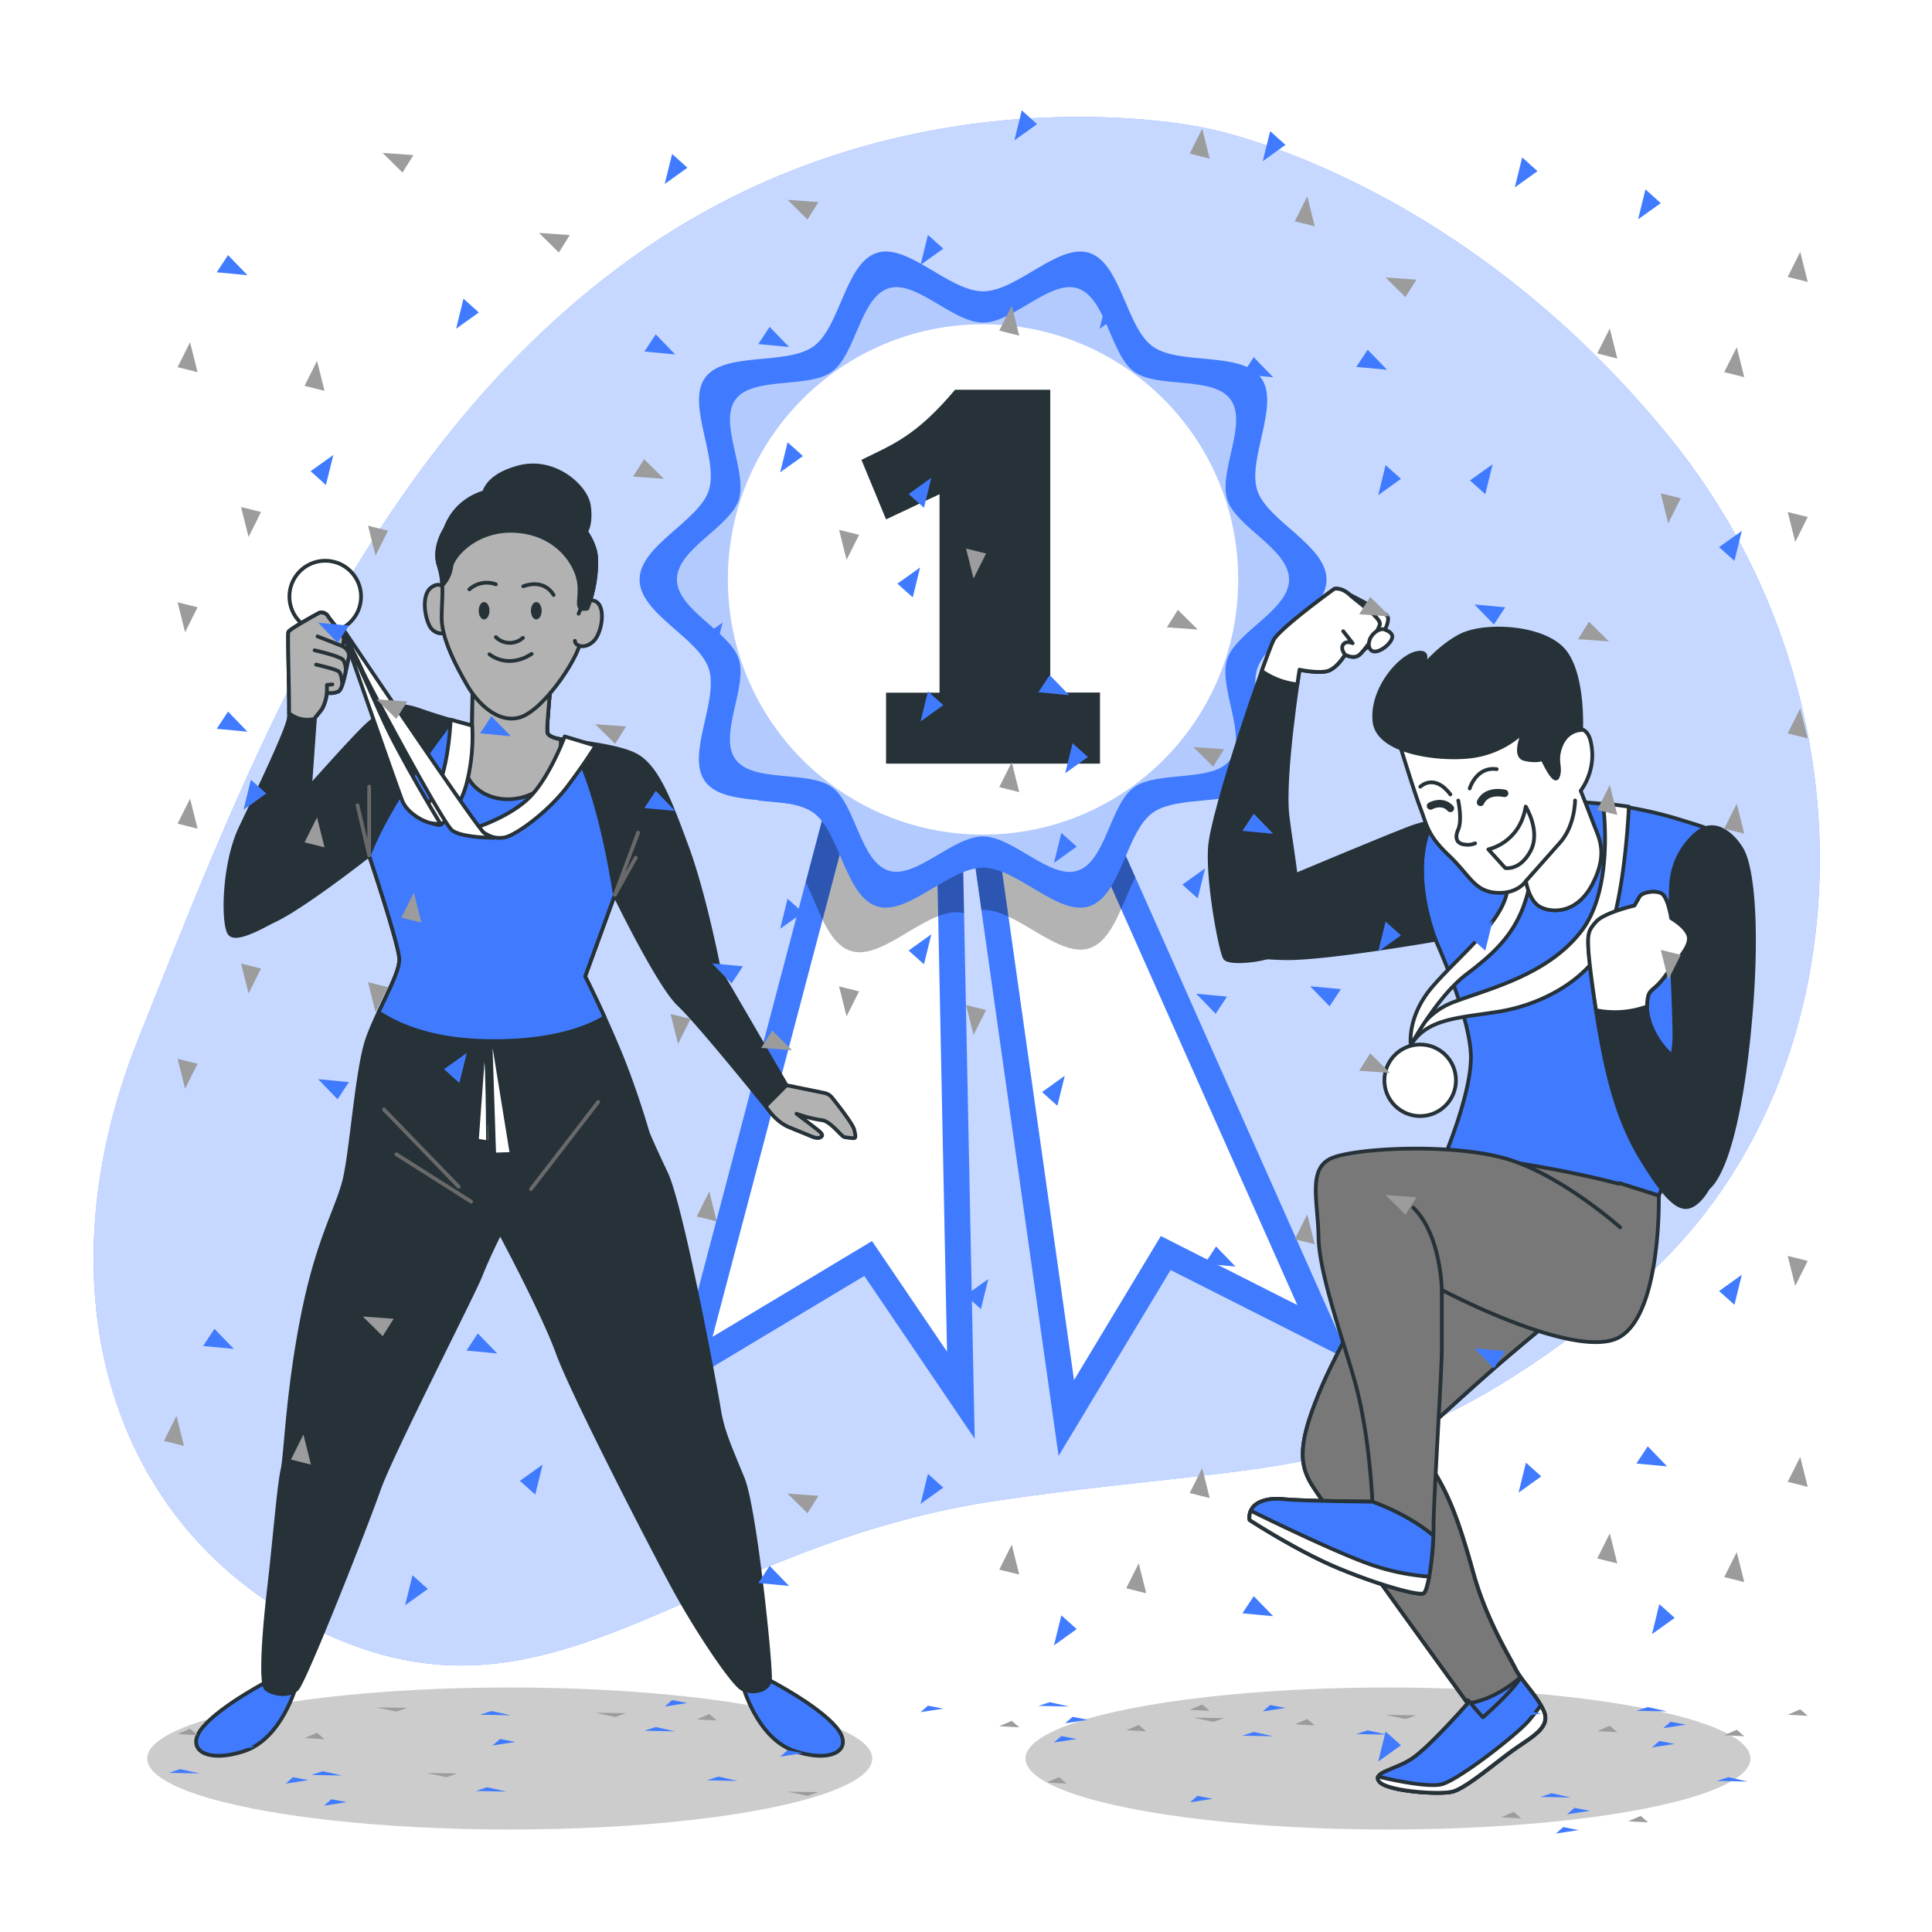 <svg class="animated" id="freepik_stories-winners" xmlns="http://www.w3.org/2000/svg" xmlns:xlink="http://www.w3.org/1999/xlink" viewBox="0 0 500 500" version="1.1" xmlns:svgjs="http://svgjs.com/svgjs"><style>svg#freepik_stories-winners:not(.animated) .animable {opacity: 0;}svg#freepik_stories-winners.animated #freepik--Medal--inject-92 {animation: 1s 1 forwards cubic-bezier(.36,-0.01,.5,1.38) zoomIn;animation-delay: 0s;}svg#freepik_stories-winners.animated #freepik--character-2--inject-92 {animation: 1.5s Infinite  linear heartbeat;animation-delay: 0s;}svg#freepik_stories-winners.animated #freepik--character-1--inject-92 {animation: 1s 1 forwards cubic-bezier(.36,-0.01,.5,1.38) lightSpeedLeft,1.5s Infinite  linear floating;animation-delay: 0s,1s;}svg#freepik_stories-winners.animated #freepik--Confetti--inject-92 {animation: 1s 1 forwards ease-out zoomIn,1.5s Infinite  linear wind;animation-delay: 0s,1s;}            @keyframes zoomIn {                0% {                    opacity: 0;                    transform: scale(0.5);                }                100% {                    opacity: 1;                    transform: scale(1);                }            }                    @keyframes heartbeat {                0% {                    transform: scale(1);                }                10% {                    transform: scale(1.1);                }                30% {                    transform: scale(1);                }                40% {                    transform: scale(1);                }                50% {                    transform: scale(1.1);                }                60% {                    transform: scale(1);                }                100% {                    transform: scale(1);                }            }                    @keyframes lightSpeedLeft {              from {                transform: translate3d(-50%, 0, 0) skewX(20deg);                opacity: 0;              }              60% {                transform: skewX(-10deg);                opacity: 1;              }              80% {                transform: skewX(2deg);              }              to {                opacity: 1;                transform: translate3d(0, 0, 0);              }            }                    @keyframes floating {                0% {                    opacity: 1;                    transform: translateY(0px);                }                50% {                    transform: translateY(-10px);                }                100% {                    opacity: 1;                    transform: translateY(0px);                }            }                    @keyframes wind {                0% {                    transform: rotate( 0deg );                }                25% {                    transform: rotate( 1deg );                }                75% {                    transform: rotate( -1deg );                }            }        </style><g id="freepik--background-simple--inject-92" class="animable" style="transform-origin: 247.59px 230.634px;"><path d="M311.62,33.07s-75.94-17-146.28,32.35S63.36,200,35.89,268.6,30.83,401.06,88.43,424.66,181.07,399.48,259,388.21s99.68-2.89,161.77-53.25,67.35-152.82,11.45-221.65S311.62,33.07,311.62,33.07Z" style="fill: rgb(64, 123, 255); transform-origin: 247.59px 230.634px;" id="eljiojb04g1" class="animable"></path><g id="el7nj67kmte5c"><path d="M311.62,33.07s-75.94-17-146.28,32.35S63.36,200,35.89,268.6,30.83,401.06,88.43,424.66,181.07,399.48,259,388.21s99.68-2.89,161.77-53.25,67.35-152.82,11.45-221.65S311.62,33.07,311.62,33.07Z" style="fill: rgb(255, 255, 255); opacity: 0.7; transform-origin: 247.59px 230.634px;" class="animable"></path></g></g><g id="freepik--Medal--inject-92" class="animable animator-active" style="transform-origin: 257.53px 220.934px;"><polygon points="217.98 192.41 173.71 360.2 223.69 330.21 252.25 372.34 248.68 195.98 217.98 192.41" style="fill: rgb(64, 123, 255); transform-origin: 212.98px 282.375px;" id="elit487frz5u" class="animable"></polygon><g style="clip-path: url(&quot;#freepik--clip-path--inject-92&quot;); transform-origin: 216.955px 271.11px;" id="elomgt72id6vq" class="animable"><polygon points="225.68 321.19 184.41 345.96 222.98 199.75 242.09 201.97 245.09 349.81 225.68 321.19" style="fill: rgb(255, 255, 255); transform-origin: 214.75px 274.78px;" id="el97nva9j5cj5" class="animable"></polygon><g id="el5934r3wvmw"><path d="M249.5,236.32,248.68,196,218,192.41l-9.47,35.89c3.38,6.81,5.7,15.86,11.63,17.79,8,2.58,18.65-10,27.47-10A10.24,10.24,0,0,1,249.5,236.32Z" style="opacity: 0.3; transform-origin: 229.015px 219.424px;" class="animable"></path></g></g><polygon points="278.99 193.69 349.54 352.23 302.95 328.69 273.96 376.78 249.26 202.13 278.99 193.69" style="fill: rgb(64, 123, 255); transform-origin: 299.4px 285.235px;" id="el418bdrj9l53" class="animable"></polygon><g style="clip-path: url(&quot;#freepik--clip-path-2--inject-92&quot;); transform-origin: 292.51px 275.425px;" id="elxw2lyz6l4q" class="animable"><polygon points="256.72 206.98 275.23 201.73 335.75 337.75 300.42 319.89 277.96 357.16 256.72 206.98" style="fill: rgb(255, 255, 255); transform-origin: 296.235px 279.445px;" id="elh34xh8odlwq" class="animable"></polygon><g id="elj9o3k2hch17"><path d="M279,193.69l-29.73,8.44L254,235.47h.44c8.82,0,19.52,12.53,27.48,9.95,6.1-2,8.38-11.53,11.93-18.4Z" style="opacity: 0.3; transform-origin: 271.56px 219.73px;" class="animable"></path></g></g><path d="M343.31,150c0,8.82-15.33,15.11-17.92,23.06-2.67,8.25,5.94,22.33.94,29.2s-21.13,3.07-28.06,8.11-8.13,21.52-16.38,24.19c-8,2.59-18.66-10-27.48-10s-19.51,12.54-27.47,10c-8.25-2.67-9.52-19.19-16.38-24.19s-23-1.18-28.07-8.11,3.62-20.95.94-29.19c-2.58-8-17.91-14.25-17.91-23.07s15.33-15.11,17.91-23.06c2.68-8.25-5.93-22.33-.94-29.2s21.13-3.07,28.07-8.11,8.13-21.52,16.38-24.19c8-2.59,18.65,9.95,27.47,9.95s19.52-12.54,27.48-9.95c8.24,2.67,9.51,19.19,16.38,24.19s23,1.18,28.06,8.11-3.61,21-.94,29.19C328,134.85,343.31,141.14,343.31,150Z" style="fill: rgb(64, 123, 255); transform-origin: 254.415px 149.999px;" id="elni16qlkd9i" class="animable"></path><g id="elnv7imw4md4"><path d="M333.61,150c0,7.86-13.66,13.46-16,20.55-2.39,7.35,5.28,19.89.83,26s-18.82,2.74-25,7.23-7.24,19.17-14.59,21.56c-7.09,2.3-16.62-8.87-24.48-8.87S237,227.6,229.94,225.3c-7.35-2.39-8.48-17.1-14.6-21.56s-20.5-1.05-25-7.23,3.22-18.65.84-26c-2.31-7.09-16-12.69-16-20.55s13.65-13.46,16-20.55c2.38-7.35-5.29-19.89-.84-26s18.83-2.74,25-7.23,7.25-19.17,14.6-21.56c7.08-2.3,16.62,8.87,24.47,8.87s17.39-11.17,24.48-8.87c7.35,2.39,8.48,17.1,14.59,21.56s20.51,1,25,7.23-3.22,18.65-.83,26C320,136.5,333.61,142.1,333.61,150Z" style="fill: rgb(255, 255, 255); opacity: 0.6; transform-origin: 254.395px 149.98px;" class="animable"></path></g><path d="M343.31,150c0,8.82-15.33,15.11-17.92,23.06-2.67,8.25,5.94,22.33.94,29.2s-21.13,3.07-28.06,8.11-8.13,21.52-16.38,24.19c-8,2.59-18.66-10-27.48-10s-19.51,12.54-27.47,10c-8.25-2.67-9.52-19.19-16.38-24.19s-23-1.18-28.07-8.11,3.62-20.95.94-29.19c-2.58-8-17.91-14.25-17.91-23.07s15.33-15.11,17.91-23.06c2.68-8.25-5.93-22.33-.94-29.2s21.13-3.07,28.07-8.11,8.13-21.52,16.38-24.19c8-2.59,18.65,9.95,27.47,9.95s19.52-12.54,27.48-9.95c8.24,2.67,9.51,19.19,16.38,24.19s23,1.18,28.06,8.11-3.61,21-.94,29.19C328,134.85,343.31,141.14,343.31,150Z" style="fill: none; transform-origin: 254.415px 149.999px;" id="els0rd39y9ylm" class="animable"></path><circle cx="254.41" cy="149.96" r="66.04" style="fill: rgb(255, 255, 255); transform-origin: 254.41px 149.96px;" id="elh3lpv2jvr56" class="animable"></circle><path d="M222.94,119c7.89-3.88,14.12-6.09,24.23-18.14h24.64v78.36h12.87v18.41H229.31V179.26h13.84V127.9l-13.84,6.51Z" style="fill: rgb(38, 50, 56); transform-origin: 253.81px 149.245px;" id="el3wvkgaojndo" class="animable"></path></g><g id="freepik--character-2--inject-92" class="animable" style="transform-origin: 359.66px 312.914px;"><g id="el238j9ea0mtw"><ellipse cx="359.21" cy="455.1" rx="93.82" ry="18.38" style="opacity: 0.2; transform-origin: 359.21px 455.1px;" class="animable"></ellipse></g><path d="M445.94,221.44c-1.47-6.87-2.29-6.54-10.63-9.16a104.38,104.38,0,0,0-28.3-4.75,60.39,60.39,0,0,0-18.33,2.13s-10.48,1.31-18,3c-6.45,12.88.83,30.56.83,30.56s9.16,20.12,9.16,30.43-7.86,28.3-8.18,28.79-24.21,42-30.27,56.11-6.21,19.8-2.94,25.36,40.57,56.93,40.57,56.93-10,11.45-14.56,14.4S355,458.65,357,461.11s15.21,3.43,18.81,2.61,11.78-8,16.52-11.28,9-5.57,7.2-9.66-5.73-7.69-7.36-11-7.53-12.76-10.8-24.54-5.72-18.81-9.49-25.19-6.38-8.83-6.38-8.83,14.07-12.93,21.6-19.47,14.23-11.94,14.23-11.94,25.52-26.18,27.81-31.91,8.51-23.72,13.09-39.42S447.41,228.31,445.94,221.44Z" style="fill: rgb(64, 123, 255); stroke: rgb(38, 50, 56); stroke-linecap: round; stroke-linejoin: round; stroke-width: 0.967px; transform-origin: 391.904px 335.746px;" id="elqczd39kpv1" class="animable"></path><path d="M371.51,243.2s-7.28-17.68-.83-30.56a44.22,44.22,0,0,0-5.23,1.44c-6.21,2.29-36.48,15-39.59,16.36s-8.83,6.05-7.36,11,3.76,6.38,14.23,6.54S371.51,243.2,371.51,243.2Z" style="fill: rgb(38, 50, 56); stroke: rgb(38, 50, 56); stroke-linecap: round; stroke-linejoin: round; stroke-width: 0.967px; transform-origin: 344.886px 230.312px;" id="el84a7y62ofya" class="animable"></path><path d="M349.26,153.88s9.32,4.74,9.81,5.56-.16,2.61-.82,3.92-4.25,4.42-5.88,5.07-.33-4.25-.33-7-4.75-5.07-5.24-6.38S348,153.38,349.26,153.88Z" style="fill: rgb(255, 255, 255); stroke: rgb(38, 50, 56); stroke-linecap: round; stroke-linejoin: round; stroke-width: 0.967px; transform-origin: 352.977px 161.076px;" id="el4slstt88jgl" class="animable"></path><path d="M331.42,246.8l-3.59,1c-3.6,1-9.82,1.47-10.8.16s-4.42-18.65-3.93-28.3,14.89-50.88,16.53-54,15.7-13.25,15.7-13.25,1.8-.49,3.93,1.48,8.18,6.05,7.85,7.68-3.76,6.55-5.24,7.86-3.76,0-3.76,0-1.8,3.1-4.09,4.09-7.69-.17-7.69-.17-4.41,27.49-3.11,38,3.93,22.74,2,28.63" style="fill: rgb(38, 50, 56); stroke: rgb(38, 50, 56); stroke-linecap: round; stroke-linejoin: round; stroke-width: 0.967px; transform-origin: 335.088px 200.559px;" id="elfcfbzm9w7j" class="animable"></path><path d="M344,173.51c2.29-1,4.09-4.09,4.09-4.09s2.29,1.31,3.76,0,4.91-6.22,5.24-7.86-5.73-5.72-7.85-7.68-3.93-1.48-3.93-1.48-14.07,10.15-15.7,13.25c-.4.76-1.55,3.77-3.08,8a20.05,20.05,0,0,0,9.21,3.47c.34-2.36.57-3.81.57-3.81S341.73,174.49,344,173.51Z" style="fill: rgb(255, 255, 255); stroke: rgb(38, 50, 56); stroke-linecap: round; stroke-linejoin: round; stroke-width: 0.967px; transform-origin: 341.816px 164.734px;" id="el4gpddb8f5m6" class="animable"></path><path d="M358.57,163.05s2.29.65,1.64,2.29-3.11,3.43-4.58,3.27-1.8-2.13-.82-3.76S357.75,162.39,358.57,163.05Z" style="fill: rgb(255, 255, 255); stroke: rgb(38, 50, 56); stroke-linecap: round; stroke-linejoin: round; stroke-width: 0.967px; transform-origin: 357.289px 165.721px;" id="elfhmi49uhjsm" class="animable"></path><path d="M348.11,169.42s-1.31-1.48-.49-2.62,2.45-.33,2.45-.33l-2.45-3.11" style="fill: none; stroke: rgb(38, 50, 56); stroke-linecap: round; stroke-linejoin: round; stroke-width: 0.967px; transform-origin: 348.71px 166.39px;" id="elnaxjnmho00b" class="animable"></path><circle cx="367.54" cy="279.58" r="9.26" style="fill: rgb(255, 255, 255); stroke: rgb(38, 50, 56); stroke-linecap: round; stroke-linejoin: round; stroke-width: 0.967px; transform-origin: 367.54px 279.58px;" id="elw6wz22f8w5" class="animable"></circle><path d="M365.11,270.5a19,19,0,0,1,11.51-11.32c9.16-3.42,24.08-7,32.71-18.33s5.51-33,5.51-33l6.71.91s-.9,21.66-5.21,33.16-17.44,18-27.86,19.78S369.43,263.31,365.11,270.5Z" style="fill: rgb(255, 255, 255); stroke: rgb(38, 50, 56); stroke-linecap: round; stroke-linejoin: round; stroke-width: 0.967px; transform-origin: 393.33px 239.175px;" id="el28jj6xypf42" class="animable"></path><path d="M365.11,270.5s-1.08-7.37,5.57-15.1,17.44-16.17,19.24-24.08-.18-21.57-.18-21.57l5.75-1.62a52.35,52.35,0,0,1,.18,21.75c-2.52,11.14-8.63,16.54-16.18,22.29S365.11,270.5,365.11,270.5Z" style="fill: rgb(255, 255, 255); stroke: rgb(38, 50, 56); stroke-linecap: round; stroke-linejoin: round; stroke-width: 0.967px; transform-origin: 380.884px 239.315px;" id="elg240yn0b38q" class="animable"></path><path d="M439.23,215.55a18.57,18.57,0,0,0-6.7,12.92c-.66,8.51.81,30.92.81,39.76s-6.54,22.08-5.56,28.95,10,15.05,14.89,9.66,8.67-22.74,10.47-45.16.33-37.46-2.45-42S443.32,212.11,439.23,215.55Z" style="fill: rgb(38, 50, 56); stroke: rgb(38, 50, 56); stroke-linecap: round; stroke-linejoin: round; stroke-width: 0.967px; transform-origin: 440.805px 261.327px;" id="elixxq03iem7" class="animable"></path><path d="M444.63,300.13c-1,5.56-4.09,11-7.36,12.1s-7-3.43-12.27-11.94-8-17.83-10-27.65a265.75,265.75,0,0,1-3.92-27.15c-.17-3.76,0-4.75,2.12-7s9.82-4.09,9.82-4.09l1.31-2.29c.65-1.14,4.09-1.8,5.72-.81s2.46,6.38,2.46,6.38,4.58,2.61,4.58,5.23-2.95,5.4-6.22,9.82-4.25,2.78-4.58,6.87,2,9.49,6.05,13.25,10,8.34,11.62,15.7" style="fill: rgb(38, 50, 56); stroke: rgb(38, 50, 56); stroke-linecap: round; stroke-linejoin: round; stroke-width: 0.967px; transform-origin: 427.83px 271.605px;" id="elk4gh995el2" class="animable"></path><path d="M426.28,260.46c0-.3,0-.61,0-.9.33-4.09,1.31-2.46,4.58-6.87s6.22-7.2,6.22-9.82-4.58-5.23-4.58-5.23-.82-5.4-2.46-6.38-5.07-.33-5.72.81L423,234.36s-7.69,1.8-9.82,4.09-2.29,3.28-2.12,7c.1,2.44.9,9,2,16A24.38,24.38,0,0,0,426.28,260.46Z" style="fill: rgb(255, 255, 255); stroke: rgb(38, 50, 56); stroke-linecap: round; stroke-linejoin: round; stroke-width: 0.967px; transform-origin: 424.045px 246.36px;" id="elr8roz3386m" class="animable"></path><path d="M429.3,309.43c-19.7-6.59-44.11-9.71-55.15-10.87-.91,2.26-1.57,3.72-1.66,3.86-.33.49-24.21,42-30.27,56.11s-6.21,19.8-2.94,25.36,40.57,56.93,40.57,56.93c6-.73,11.35-4.76,13.67-6.75a16.46,16.46,0,0,1-1.4-2.25c-1.64-3.27-7.53-12.76-10.8-24.54s-5.72-18.81-9.49-25.19-6.38-8.83-6.38-8.83,14.07-12.93,21.6-19.47,14.23-11.94,14.23-11.94,25.52-26.18,27.81-31.91C429.16,309.78,429.22,309.61,429.3,309.43Z" style="fill: rgb(120, 120, 120); stroke: rgb(38, 50, 56); stroke-linecap: round; stroke-linejoin: round; stroke-width: 0.967px; transform-origin: 383.227px 369.69px;" id="elosv6q6i905s" class="animable"></path><path d="M393.52,434.07c-1.88,3.56-9.74,10.35-9.74,10.35s-2-2.13-3.11-3.6c-.87-1.11-1.17-.83-1.27-.62l.45.62s-10,11.45-14.56,14.4S355,458.65,357,461.11s15.21,3.43,18.81,2.61,11.78-8,16.52-11.28,9-5.57,7.2-9.66C398.08,439.61,395.41,436.73,393.52,434.07Z" style="fill: rgb(64, 123, 255); stroke: rgb(38, 50, 56); stroke-linecap: round; stroke-linejoin: round; stroke-width: 0.967px; transform-origin: 378.271px 449.038px;" id="elfw9yppagn5u" class="animable"></path><path d="M373.14,461.76c-3.39.88-12.46-1-16.5-2a1.21,1.21,0,0,0,.31,1.32c2,2.45,15.21,3.43,18.81,2.61s11.78-8,16.52-11.28,9-5.57,7.2-9.66c-.21-.47-.45-.94-.71-1.4-.85,1.14-1.85,2.42-2.89,3.69C392.94,448.67,377.56,460.61,373.14,461.76Z" style="fill: rgb(255, 255, 255); stroke: rgb(38, 50, 56); stroke-linecap: round; stroke-linejoin: round; stroke-width: 0.967px; transform-origin: 378.231px 452.662px;" id="elvwu7x37u3g" class="animable"></path><path d="M419.28,317.63S405,304.87,391.14,300.29s-39.76-3.27-46.3-.65-3.76,11-3.6,20.61,6.71,27.48,9.49,37.63,3.76,21.43,4.09,25.35.33,5.4.33,5.4-18.16-.16-22.91-.65-7.52,1-8.34,2.62a4.12,4.12,0,0,0-.49,2.78s12.27,8,22.9,12.43,20.78,7.2,22.09,6.54,2.61-10.63,2.61-17.5,2.13-39.92,2.13-45.81V333.83s31.74,16.85,44.34,12.92,11.82-37.32,11.82-37.32l-10.19-3.25" style="fill: rgb(120, 120, 120); stroke: rgb(38, 50, 56); stroke-linecap: round; stroke-linejoin: round; stroke-width: 0.967px; transform-origin: 376.328px 354.853px;" id="ele1rmok62isg" class="animable"></path><path d="M355.15,388.63s-18.16-.16-22.91-.65-7.52,1-8.34,2.62a4.12,4.12,0,0,0-.49,2.78s12.27,8,22.9,12.43,20.78,7.2,22.09,6.54c1.15-.57,2.3-8.37,2.56-14.92C364.22,391.69,355.15,388.63,355.15,388.63Z" style="fill: rgb(64, 123, 255); stroke: rgb(38, 50, 56); stroke-linecap: round; stroke-linejoin: round; stroke-width: 0.967px; transform-origin: 347.153px 400.166px;" id="elcges0vlkak5" class="animable"></path><path d="M368.4,412.35c.51-.25,1-2,1.46-4.32a59.27,59.27,0,0,1-16.68-3.69c-9.25-3.49-24.32-10.82-29.46-13.35a4,4,0,0,0-.31,2.39s12.27,8,22.9,12.43S367.09,413,368.4,412.35Z" style="fill: rgb(255, 255, 255); stroke: rgb(38, 50, 56); stroke-linecap: round; stroke-linejoin: round; stroke-width: 0.967px; transform-origin: 346.604px 401.717px;" id="eliscplde3jl" class="animable"></path><path d="M373.14,333.83s-.16-14.23-7.36-21.27" style="fill: none; stroke: rgb(38, 50, 56); stroke-linecap: round; stroke-linejoin: round; stroke-width: 0.967px; transform-origin: 369.46px 323.195px;" id="eln1hnzm1x8u" class="animable"></path><path d="M362,191.9s3.9,12.79,5.62,17.31,1.87,7,7.32,12.16,6.55,9.2,12.16,9.66,7.8-3,7.8-3,.78,5.15,3.74,6.7,9.51,1.87,13.56-6.08,1.56-11.84.16-15.58-3.28-8.42-3.28-8.42a15.79,15.79,0,0,0,3-9.67c-.31-5.45-1.87-6.08-3.58-6.55s-6.55,2.65-8.57,1.72,1.4-6.24-4.06-6.7-11.07,7-20.89,7.79S361.64,188.94,362,191.9Z" style="fill: rgb(255, 255, 255); stroke: rgb(38, 50, 56); stroke-linecap: round; stroke-linejoin: round; stroke-width: 0.967px; transform-origin: 388.192px 209.52px;" id="eltnul3i1nd1" class="animable"></path><path d="M394.85,228.07l8.88-10c3.9-4.36,3.9-10.91,3.9-10.91" style="fill: rgb(255, 255, 255); stroke: rgb(38, 50, 56); stroke-linecap: round; stroke-linejoin: round; stroke-width: 0.967px; transform-origin: 401.24px 217.615px;" id="elpk13dyz4ds8" class="animable"></path><path d="M377.39,207.18s1.09,5,0,7.48-.16,3.75,1.71,3.9a4.74,4.74,0,0,0,2.65-.31" style="fill: none; stroke: rgb(38, 50, 56); stroke-linecap: round; stroke-linejoin: round; stroke-width: 0.967px; transform-origin: 379.337px 212.904px;" id="elod5bwrii49" class="animable"></path><path d="M383.16,207.65s1.09-3.27,6.23-2.34" style="fill: none; stroke: rgb(38, 50, 56); stroke-linecap: round; stroke-linejoin: round; stroke-width: 1.934px; transform-origin: 386.275px 206.397px;" id="el9m8m7ssnld8" class="animable"></path><path d="M370.22,208.58s3-1.71,5.14.63" style="fill: none; stroke: rgb(38, 50, 56); stroke-linecap: round; stroke-linejoin: round; stroke-width: 1.934px; transform-origin: 372.79px 208.594px;" id="elv66ldffzd2n" class="animable"></path><path d="M367.57,203.6s3.58-3.59,7.79,2" style="fill: none; stroke: rgb(38, 50, 56); stroke-linecap: round; stroke-linejoin: round; stroke-width: 0.967px; transform-origin: 371.465px 204.033px;" id="elseahkp1lph" class="animable"></path><path d="M380.35,204.06s1.71-5.76,7-5" style="fill: none; stroke: rgb(38, 50, 56); stroke-linecap: round; stroke-linejoin: round; stroke-width: 0.967px; transform-origin: 383.85px 201.525px;" id="elmly6wx8aleq" class="animable"></path><path d="M385.18,219.81s8.11-1.56,9.67-11.07c0,0,4,6.41,1.23,11.55s-6.53,4.35-6.53,4.35Z" style="fill: none; stroke: rgb(38, 50, 56); stroke-linecap: round; stroke-linejoin: round; stroke-width: 0.967px; transform-origin: 391.119px 216.712px;" id="elmctxfs8nx4" class="animable"></path><path d="M367.25,173.82s4.06-5.61-.46-4.83-12,9.51-11.07,17.77,17.61,10.13,25.72,8.89a24.07,24.07,0,0,0,12.94-6.4s-3,6.4.16,7.17,4.67,0,4.67,0,3,6.71,3.9,4.68-.22-3.62.31-6.23c1.25-6.08,5.77-5.93,5.77-5.93s.78-15.12-4.83-21-20.27-6.55-26.35-3.43S367.25,173.82,367.25,173.82Z" style="fill: rgb(38, 50, 56); stroke: rgb(38, 50, 56); stroke-linecap: round; stroke-linejoin: round; stroke-width: 0.967px; transform-origin: 382.434px 182.078px;" id="ellcpr6owvw6o" class="animable"></path></g><g id="freepik--character-1--inject-92" class="animable" style="transform-origin: 131.92px 296.966px;"><g id="el4f76x9vcb5f"><ellipse cx="131.92" cy="455.1" rx="93.82" ry="18.38" style="opacity: 0.2; transform-origin: 131.92px 455.1px;" class="animable"></ellipse></g><path d="M69.65,434.9s-12.21,6.3-17.09,12,.61,9.56,10.58,6.31,13.63-17.29,13.63-17.29S73.31,433.07,69.65,434.9Z" style="fill: rgb(64, 123, 255); stroke: rgb(38, 50, 56); stroke-linecap: round; stroke-linejoin: round; stroke-width: 0.967px; transform-origin: 63.761px 444.342px;" id="elntelbj2dhom" class="animable"></path><path d="M199.25,434.9s12.21,6.3,17.09,12-.61,9.56-10.58,6.31-13.63-17.29-13.63-17.29S195.59,433.07,199.25,434.9Z" style="fill: rgb(64, 123, 255); stroke: rgb(38, 50, 56); stroke-linecap: round; stroke-linejoin: round; stroke-width: 0.967px; transform-origin: 205.139px 444.342px;" id="elxei0stz54t" class="animable"></path><path d="M122.36,176.91l-.15,10.85a126.27,126.27,0,0,1-13.41-3.92c-7.23-2.56-9-.3-13.26,3.31S71.14,214,69,215.93s-8.74,12-8.74,17.17,4.07,8.74,12.2,4.37,23.05-16.12,23.05-16.12,7.69,22.9,7.84,26.82-5.28,12.5-8.14,20.34S91,298.19,89.06,305.72s-6.93,15.37-10.84,35.4S74,376.53,73.1,380.44,71,399.28,69.63,411s-2.26,24.7-.75,26.06,5.87,2.26,8,0S94.79,394.76,98,385.57s24.56-50.78,26.37-55.45S129.44,319,129.44,319s11.15,20.79,14.91,31.18,24.41,50.47,30.14,61,15.06,24.55,17.62,25.91,6.69.52,7.14-2.19-3.82-44.36-7-52.2-5.27-12.2-6.17-17.92-9.65-52.58-13.71-61.17-4.67-10.24-4.82-10.7-3-10.54-7.24-20.79-8.88-19.43-8.88-19.43l7.68-21.09s11.3,23.35,16.57,28.32,22.45,26.36,22.45,26.36l5.42-5.42-17.47-30s-3.77-19.43-8.29-31.64-7.83-21.24-13.71-24-18.53-3.47-20.79-4.37-1.51-1.66-1.66-2.11.76-10.54.76-10.54S134,181.13,130,179.92A63.28,63.28,0,0,1,122.36,176.91Z" style="fill: rgb(38, 50, 56); stroke: rgb(38, 50, 56); stroke-linecap: round; stroke-linejoin: round; stroke-width: 0.967px; transform-origin: 131.905px 307.674px;" id="elxmzigu24iq" class="animable"></path><line x1="154.81" y1="285.19" x2="137.4" y2="307.76" style="fill: none; stroke: rgb(105, 105, 105); stroke-linecap: round; stroke-linejoin: round; stroke-width: 0.967px; transform-origin: 146.105px 296.475px;" id="elpyviogm4cx" class="animable"></line><line x1="99.36" y1="287.13" x2="118.71" y2="307.12" style="fill: none; stroke: rgb(105, 105, 105); stroke-linecap: round; stroke-linejoin: round; stroke-width: 0.967px; transform-origin: 109.035px 297.125px;" id="elvqy0tfseb2" class="animable"></line><line x1="102.59" y1="298.73" x2="121.93" y2="310.98" style="fill: none; stroke: rgb(105, 105, 105); stroke-linecap: round; stroke-linejoin: round; stroke-width: 0.967px; transform-origin: 112.26px 304.855px;" id="el3q4pijorije" class="animable"></line><path d="M151.44,252.69l7.68-21.09S155.05,203,147.3,191.7a24.83,24.83,0,0,1-4-.78c-2.26-.9-1.51-1.66-1.66-2.11s.76-10.54.76-10.54S134,181.13,130,179.92a63.28,63.28,0,0,1-7.68-3l-.15,10.85s-2-.45-5.12-1.31c-3.31,4.25-16.68,21.88-21.55,34.9,0,0,7.69,22.9,7.84,26.82.11,2.84-2.71,8.12-5.36,13.8,4.91,3.29,13.68,7.18,28,7.44,17.19.31,26.41-3.65,30.49-6.16C153.69,257.12,151.44,252.69,151.44,252.69Z" style="fill: rgb(64, 123, 255); stroke: rgb(38, 50, 56); stroke-linecap: round; stroke-linejoin: round; stroke-width: 0.967px; transform-origin: 127.31px 223.179px;" id="elzfwc0tbn4i" class="animable"></path><path d="M141.26,203c3-2.92,3.92-7.35,3.87-11.66a9.74,9.74,0,0,1-1.83-.43c-2.26-.9-1.51-1.66-1.66-2.11s.76-10.54.76-10.54S134,181.13,130,179.92a63.28,63.28,0,0,1-7.68-3l-.15,10.85s-.63-.14-1.72-.41c-.83,3.2-2.43,11.81,2.77,16.53C128.22,208.37,136.59,207.5,141.26,203Z" style="fill: rgb(178, 178, 178); stroke: rgb(38, 50, 56); stroke-linecap: round; stroke-linejoin: round; stroke-width: 0.967px; transform-origin: 132.342px 191.882px;" id="elioyjrenys1s" class="animable"></path><path d="M116.63,186.25s-.45,11.3-3.31,17.48-5.88,7.08-5.88,7.08a27.64,27.64,0,0,0,3.77,2c2.41,1,2.86.6,2.86.6s4.52-2.86,6.63-10.4a49.57,49.57,0,0,0,1.51-15.21Z" style="fill: rgb(255, 255, 255); stroke: rgb(38, 50, 56); stroke-linecap: round; stroke-linejoin: round; stroke-width: 0.967px; transform-origin: 114.864px 199.87px;" id="elyzsgz00z3g" class="animable"></path><path d="M125.11,128.51s-.19-5.11,9.09-7.57,17.44,4.92,18.19,9.85-.75,7.58-1.89,8-6.06-4.55-13.45-7S124.16,130.79,125.11,128.51Z" style="fill: rgb(38, 50, 56); stroke: rgb(38, 50, 56); stroke-linecap: round; stroke-linejoin: round; stroke-width: 0.967px; transform-origin: 138.797px 129.633px;" id="elc1mc9nb5mmk" class="animable"></path><path d="M115.63,153.34s-1.13-3.41-4-1.33-1.52,8.53-.19,10.42,4,1.9,4.54.57.57-8.91.57-8.91" style="fill: rgb(178, 178, 178); stroke: rgb(38, 50, 56); stroke-linecap: round; stroke-linejoin: round; stroke-width: 0.967px; transform-origin: 113.241px 157.635px;" id="elz3629x3ueae" class="animable"></path><path d="M115.26,136.85s-3.23,4.74-1.71,9.48.76,8.14.76,13.64,4,12.88,6.63,17.43,7.94,9.95,13.62,8.25,14-13.56,15.56-19.05.95-6.82,1.89-9.1a32.54,32.54,0,0,0,2.28-12.69c0-6.25-7.39-14.59-16.49-17.24S118.67,127.57,115.26,136.85Z" style="fill: rgb(178, 178, 178); stroke: rgb(38, 50, 56); stroke-linecap: round; stroke-linejoin: round; stroke-width: 0.967px; transform-origin: 133.72px 156.283px;" id="el0xmb2qihdha" class="animable"></path><path d="M149.74,158.83s1.52-4.55,4.36-3.22,1.7,8.34-.57,10.42-4.74,1.14-4.74-.19" style="fill: rgb(178, 178, 178); stroke: rgb(38, 50, 56); stroke-linecap: round; stroke-linejoin: round; stroke-width: 0.967px; transform-origin: 152.287px 161.307px;" id="el9mjavz0alyl" class="animable"></path><path d="M128.33,164.89a5.11,5.11,0,0,0,7,.19" style="fill: none; stroke: rgb(38, 50, 56); stroke-linecap: round; stroke-linejoin: round; stroke-width: 0.967px; transform-origin: 131.83px 165.632px;" id="el7zgcvirknb" class="animable"></path><path d="M126.67,169.32s4.59,4,10.91-.09" style="fill: none; stroke: rgb(38, 50, 56); stroke-linecap: round; stroke-linejoin: round; stroke-width: 0.967px; transform-origin: 132.125px 170.151px;" id="elfrc93v6ln1i" class="animable"></path><ellipse cx="125.28" cy="158.06" rx="1.39" ry="2.25" style="fill: rgb(38, 50, 56); transform-origin: 125.28px 158.06px;" id="el367kf1qbdur" class="animable"></ellipse><ellipse cx="138.79" cy="158.06" rx="1.39" ry="2.25" style="fill: rgb(38, 50, 56); transform-origin: 138.79px 158.06px;" id="eldlbh97yyauv" class="animable"></ellipse><path d="M121.47,152.52a6.75,6.75,0,0,1,6.84-1.3" style="fill: none; stroke: rgb(38, 50, 56); stroke-linecap: round; stroke-linejoin: round; stroke-width: 0.967px; transform-origin: 124.89px 151.661px;" id="ellz89jng15e" class="animable"></path><path d="M135.41,151.74s5.11-2.25,7.88,2.25" style="fill: none; stroke: rgb(38, 50, 56); stroke-linecap: round; stroke-linejoin: round; stroke-width: 0.967px; transform-origin: 139.35px 152.584px;" id="elrhpzyd4q7yh" class="animable"></path><path d="M137.8,127.57c-9.09-2.66-19.13,0-22.54,9.28,0,0-3.23,4.74-1.71,9.48a19.16,19.16,0,0,1,.88,4.64l.26.28a8.47,8.47,0,0,0,2.08-4.55c.38-2.84,6.63-10,16.87-9.28s15.15,8,16.1,12.7-1.51,8.14,2.27,7.38a32.54,32.54,0,0,0,2.28-12.69C154.29,138.56,146.9,130.22,137.8,127.57Z" style="fill: rgb(38, 50, 56); stroke: rgb(38, 50, 56); stroke-linecap: round; stroke-linejoin: round; stroke-width: 0.967px; transform-origin: 133.72px 142.099px;" id="ellrzh4lkdnv" class="animable"></path><path d="M203.56,280.86l9.79,2a3.39,3.39,0,0,1,2,1.22c1.65,2.07,5.35,6.82,5.7,8.22.45,1.81.45,2.26-.15,2.26a14.93,14.93,0,0,1-2.41-.3c-.76-.15-3.62-4.22-5.88-4.37a33.75,33.75,0,0,1-6.48-1.66s4.82,3.62,5.88,4.52.9,1.36.15,1.66-1.81-.15-2.86-.6-1.51-.61-5.13-2.11-6-5.43-6-5.43Z" style="fill: rgb(178, 178, 178); stroke: rgb(38, 50, 56); stroke-linecap: round; stroke-linejoin: round; stroke-width: 0.967px; transform-origin: 209.77px 287.71px;" id="elkej1frxahld" class="animable"></path><polyline points="165.15 215.48 159.12 231.6 164.54 221.96" style="fill: none; stroke: rgb(105, 105, 105); stroke-linecap: round; stroke-linejoin: round; stroke-width: 0.967px; transform-origin: 162.135px 223.54px;" id="elbo6c93ypkds" class="animable"></polyline><polyline points="95.54 203.57 95.54 221.35 92.53 208.4" style="fill: none; stroke: rgb(105, 105, 105); stroke-linecap: round; stroke-linejoin: round; stroke-width: 0.967px; transform-origin: 94.035px 212.46px;" id="elwzt8ovr3ce" class="animable"></polyline><path d="M125.37,215.63a6.92,6.92,0,0,0,5.43,1.05c3-.75,11.14-6.63,16.12-13.26S154.15,193,154.15,193l-8-2.41s-4.22,11.45-9.79,16.42-13.86,7.38-13.86,7.38Z" style="fill: rgb(255, 255, 255); stroke: rgb(38, 50, 56); stroke-linecap: round; stroke-linejoin: round; stroke-width: 0.967px; transform-origin: 138.325px 203.718px;" id="elbcfazl99rbk" class="animable"></path><path d="M88.16,161.84s35.56,52.88,37.21,53.79a26.61,26.61,0,0,0,2.41,1.2s-8.43,0-10.84-2-21.7-37.81-23.36-41.73a86.87,86.87,0,0,0-4.52-8.73l-1.5-2.87Z" style="fill: rgb(255, 255, 255); stroke: rgb(38, 50, 56); stroke-linecap: round; stroke-linejoin: round; stroke-width: 0.967px; transform-origin: 107.67px 189.165px;" id="el87egwbckv7o" class="animable"></path><path d="M88.16,161.84s14.77,42.49,16,45.5,5.42,5.43,7.68,5.73l2.26.3s-10.69-17.48-15.36-28S88.16,161.84,88.16,161.84Z" style="fill: rgb(255, 255, 255); stroke: rgb(38, 50, 56); stroke-linecap: round; stroke-linejoin: round; stroke-width: 0.967px; transform-origin: 101.13px 187.605px;" id="elw33ey2roqrf" class="animable"></path><circle cx="84.17" cy="154.39" r="9.27" style="fill: rgb(255, 255, 255); stroke: rgb(38, 50, 56); stroke-linecap: round; stroke-linejoin: round; stroke-width: 0.967px; transform-origin: 84.17px 154.39px;" id="elwh4zengs1k" class="animable"></circle><path d="M75.51,235.66c-4.82,2.57-14.32,8.59-16.12,5.88s-1.51-18.08,2.86-27.27,12.25-25.62,12.5-28.44-.38-21.51-.12-22.28,8.06-5,8.06-5a2,2,0,0,1,2.18.89c.77,1.28,4.23,5,4.1,6s-.26,1.79-.26,1.79,2.05,1.16,1.54,3.08-1.41,7.81-2.56,8.58a4.83,4.83,0,0,1-3.08.38,11.14,11.14,0,0,1-1.15,4c-.89,1.41-1.79,2.18-1.92,2.56s-2.87,44.71-4.38,46.22" style="fill: rgb(38, 50, 56); stroke: rgb(38, 50, 56); stroke-linecap: round; stroke-linejoin: round; stroke-width: 0.967px; transform-origin: 74.341px 200.359px;" id="elyq71fqgy3pk" class="animable"></path><path d="M88.71,167.26s.13-.76.26-1.79-3.33-4.74-4.1-6a2,2,0,0,0-2.18-.89s-7.81,4.22-8.06,5,.26,15.95.18,21A7.5,7.5,0,0,0,81.52,186c0-.09,0-.15,0-.17.13-.38,1-1.15,1.92-2.56a11.14,11.14,0,0,0,1.15-4,4.83,4.83,0,0,0,3.08-.38c1.15-.77,2-6.66,2.56-8.58S88.71,167.26,88.71,167.26Z" style="fill: rgb(178, 178, 178); stroke: rgb(38, 50, 56); stroke-linecap: round; stroke-linejoin: round; stroke-width: 0.967px; transform-origin: 82.443px 172.393px;" id="el1yma1rhn6oi" class="animable"></path><line x1="88.71" y1="167.26" x2="82.18" y2="164.7" style="fill: none; stroke: rgb(38, 50, 56); stroke-linecap: round; stroke-linejoin: round; stroke-width: 0.967px; transform-origin: 85.445px 165.98px;" id="el5903ueqfjdh" class="animable"></line><path d="M81.41,168.29s6.79,1.53,7.43,2.56a4.89,4.89,0,0,1,.64,2.3" style="fill: none; stroke: rgb(38, 50, 56); stroke-linecap: round; stroke-linejoin: round; stroke-width: 0.967px; transform-origin: 85.445px 170.72px;" id="elvoghzxgs03" class="animable"></path><path d="M81.8,172s5.12,1.15,5.89,1.79.89,3.33.89,3.33" style="fill: none; stroke: rgb(38, 50, 56); stroke-linecap: round; stroke-linejoin: round; stroke-width: 0.967px; transform-origin: 85.19px 174.56px;" id="elm0bnmq9h4td" class="animable"></path><polyline points="84.61 179.3 84.61 177.25 86.02 177.12" style="fill: none; stroke: rgb(38, 50, 56); stroke-linecap: round; stroke-linejoin: round; stroke-width: 0.967px; transform-origin: 85.315px 178.21px;" id="ele7pyters2qn" class="animable"></polyline><path d="M125.22,270.47l-1.81,24.7,2.87.45S126.28,269.56,125.22,270.47Z" style="fill: rgb(255, 255, 255); stroke: rgb(38, 50, 56); stroke-linecap: round; stroke-linejoin: round; stroke-width: 0.967px; transform-origin: 124.845px 283.033px;" id="elyyb2wl0dfas" class="animable"></path><path d="M127,271.37l.9,27.42,4.52-.15-4.37-27S127.33,269.11,127,271.37Z" style="fill: rgb(255, 255, 255); stroke: rgb(38, 50, 56); stroke-linecap: round; stroke-linejoin: round; stroke-width: 0.967px; transform-origin: 129.71px 284.611px;" id="elujpcisy0x9t" class="animable"></path></g><g id="freepik--Confetti--inject-92" class="animable" style="transform-origin: 255.135px 251.54px;"><polygon points="203.83 51.72 208.97 56.81 211.81 52.3 203.83 51.72" style="fill: rgb(156, 156, 156); transform-origin: 207.82px 54.265px;" id="elbw4gw4zngx9" class="animable"></polygon><polygon points="139.48 60.27 144.62 65.35 147.46 60.84 139.48 60.27" style="fill: rgb(156, 156, 156); transform-origin: 143.47px 62.81px;" id="elmhjnr10v7fl" class="animable"></polygon><polygon points="99.02 39.57 104.16 44.66 107 40.14 99.02 39.57" style="fill: rgb(156, 156, 156); transform-origin: 103.01px 42.115px;" id="el0jny3o2hocpk" class="animable"></polygon><polygon points="261.84 79.1 258.61 85.57 263.78 86.86 261.84 79.1" style="fill: rgb(156, 156, 156); transform-origin: 261.195px 82.98px;" id="elnhsjrkk3ef" class="animable"></polygon><polygon points="311.13 33.3 307.9 39.77 313.07 41.06 311.13 33.3" style="fill: rgb(156, 156, 156); transform-origin: 310.485px 37.18px;" id="elqnlbhe2g0zj" class="animable"></polygon><polygon points="204.21 89.8 199.18 84.6 196.25 89.05 204.21 89.8" style="fill: rgb(64, 123, 255); transform-origin: 200.23px 87.2px;" id="el1dqzja2jc6l" class="animable"></polygon><polygon points="174.73 91.73 169.71 86.53 166.77 90.98 174.73 91.73" style="fill: rgb(64, 123, 255); transform-origin: 170.75px 89.13px;" id="el3zdqil04ouu" class="animable"></polygon><polygon points="238.24 68.56 244.12 64.35 240.15 60.79 238.24 68.56" style="fill: rgb(64, 123, 255); transform-origin: 241.18px 64.675px;" id="elspvc0a35aq" class="animable"></polygon><polygon points="172.03 47.61 177.91 43.41 173.94 39.84 172.03 47.61" style="fill: rgb(64, 123, 255); transform-origin: 174.97px 43.725px;" id="elrl2k0kmc11g" class="animable"></polygon><polygon points="284.58 85.09 290.46 80.89 286.49 77.32 284.58 85.09" style="fill: rgb(64, 123, 255); transform-origin: 287.52px 81.205px;" id="elp07blizc3m" class="animable"></polygon><polygon points="49.19 88.56 45.96 95.02 51.13 96.32 49.19 88.56" style="fill: rgb(156, 156, 156); transform-origin: 48.545px 92.44px;" id="eljhe2n4tdy1" class="animable"></polygon><polygon points="82.05 93.39 78.82 99.86 83.99 101.15 82.05 93.39" style="fill: rgb(156, 156, 156); transform-origin: 81.405px 97.27px;" id="ele85rb91yq3" class="animable"></polygon><polygon points="64.05 71.22 59.02 66.02 56.08 70.47 64.05 71.22" style="fill: rgb(64, 123, 255); transform-origin: 60.065px 68.62px;" id="ellrs4yu02d3l" class="animable"></polygon><polygon points="201.91 122.23 207.8 118.03 203.83 114.46 201.91 122.23" style="fill: rgb(64, 123, 255); transform-origin: 204.855px 118.345px;" id="ela2k9wv8nib8" class="animable"></polygon><polygon points="358.59 71.81 363.73 76.89 366.57 72.38 358.59 71.81" style="fill: rgb(156, 156, 156); transform-origin: 362.58px 74.35px;" id="elb2gcy4azkje" class="animable"></polygon><polygon points="416.61 85.01 413.37 91.48 418.55 92.77 416.61 85.01" style="fill: rgb(156, 156, 156); transform-origin: 415.96px 88.89px;" id="el5xro3kc6il" class="animable"></polygon><polygon points="338.32 50.8 335.09 57.27 340.26 58.57 338.32 50.8" style="fill: rgb(156, 156, 156); transform-origin: 337.675px 54.685px;" id="eld6evwpaqp59" class="animable"></polygon><polygon points="449.47 89.84 446.23 96.31 451.41 97.61 449.47 89.84" style="fill: rgb(156, 156, 156); transform-origin: 448.82px 93.725px;" id="elhr25qmnqas5" class="animable"></polygon><polygon points="465.9 65.2 462.66 71.67 467.84 72.96 465.9 65.2" style="fill: rgb(156, 156, 156); transform-origin: 465.25px 69.08px;" id="eleggqmrta9z" class="animable"></polygon><polygon points="358.98 95.7 353.95 90.5 351.01 94.96 358.98 95.7" style="fill: rgb(64, 123, 255); transform-origin: 354.995px 93.1px;" id="elgqmurxnub4h" class="animable"></polygon><polygon points="329.5 97.64 324.47 92.44 321.53 96.89 329.5 97.64" style="fill: rgb(64, 123, 255); transform-origin: 325.515px 95.04px;" id="el14defi3slzm" class="animable"></polygon><polygon points="392.03 48.5 397.91 44.3 393.94 40.73 392.03 48.5" style="fill: rgb(64, 123, 255); transform-origin: 394.97px 44.615px;" id="eljylven596p" class="animable"></polygon><polygon points="326.8 41.71 332.68 37.5 328.71 33.94 326.8 41.71" style="fill: rgb(64, 123, 255); transform-origin: 329.74px 37.825px;" id="elx4wv1lazuef" class="animable"></polygon><polygon points="423.93 56.77 429.81 52.57 425.84 49.01 423.93 56.77" style="fill: rgb(64, 123, 255); transform-origin: 426.87px 52.89px;" id="el7vk53nujgzb" class="animable"></polygon><polygon points="356.68 128.14 362.56 123.93 358.59 120.37 356.68 128.14" style="fill: rgb(64, 123, 255); transform-origin: 359.62px 124.255px;" id="elha40w2d76y" class="animable"></polygon><polygon points="118.04 85.07 123.92 80.87 119.95 77.3 118.04 85.07" style="fill: rgb(64, 123, 255); transform-origin: 120.98px 81.185px;" id="elczjznv2bh9t" class="animable"></polygon><polygon points="309.97 162.93 304.83 157.84 301.99 162.35 309.97 162.93" style="fill: rgb(156, 156, 156); transform-origin: 305.98px 160.385px;" id="ely8jallednnb" class="animable"></polygon><polygon points="359.74 159.54 354.6 154.46 351.76 158.97 359.74 159.54" style="fill: rgb(156, 156, 156); transform-origin: 355.75px 157px;" id="elw7wy5054gyk" class="animable"></polygon><polygon points="416.37 165.99 411.23 160.9 408.39 165.42 416.37 165.99" style="fill: rgb(156, 156, 156); transform-origin: 412.38px 163.445px;" id="eles0xkrruod5" class="animable"></polygon><polygon points="251.95 149.72 255.19 143.25 250.01 141.96 251.95 149.72" style="fill: rgb(156, 156, 156); transform-origin: 252.6px 145.84px;" id="elw7l42yyq6wg" class="animable"></polygon><polygon points="219.09 144.89 222.33 138.42 217.15 137.13 219.09 144.89" style="fill: rgb(156, 156, 156); transform-origin: 219.74px 141.01px;" id="el09wds4k7619o" class="animable"></polygon><polygon points="381.59 156.43 386.62 161.63 389.56 157.17 381.59 156.43" style="fill: rgb(64, 123, 255); transform-origin: 385.575px 159.03px;" id="eluuuh073i6pf" class="animable"></polygon><polygon points="238.13 146.85 232.25 151.05 236.22 154.61 238.13 146.85" style="fill: rgb(64, 123, 255); transform-origin: 235.19px 150.73px;" id="elolukyn5a7tj" class="animable"></polygon><polygon points="241.03 123.65 235.15 127.86 239.12 131.42 241.03 123.65" style="fill: rgb(64, 123, 255); transform-origin: 238.09px 127.535px;" id="elzn3ngar5tte" class="animable"></polygon><polygon points="464.61 140.27 467.84 133.8 462.66 132.51 464.61 140.27" style="fill: rgb(156, 156, 156); transform-origin: 465.25px 136.39px;" id="el4j0qs5xeb3w" class="animable"></polygon><polygon points="431.74 135.44 434.98 128.97 429.8 127.68 431.74 135.44" style="fill: rgb(156, 156, 156); transform-origin: 432.39px 131.56px;" id="elonwsknn6bpa" class="animable"></polygon><polygon points="450.78 137.4 444.9 141.6 448.87 145.16 450.78 137.4" style="fill: rgb(64, 123, 255); transform-origin: 447.84px 141.28px;" id="elbm96qyfysvp" class="animable"></polygon><polygon points="171.82 123.92 166.68 118.83 163.84 123.35 171.82 123.92" style="fill: rgb(156, 156, 156); transform-origin: 167.83px 121.375px;" id="elsp0t1c7gg8" class="animable"></polygon><polygon points="97.19 143.81 100.42 137.35 95.25 136.05 97.19 143.81" style="fill: rgb(156, 156, 156); transform-origin: 97.835px 139.93px;" id="el1rmwj6od9j5" class="animable"></polygon><polygon points="64.33 138.98 67.56 132.51 62.39 131.22 64.33 138.98" style="fill: rgb(156, 156, 156); transform-origin: 64.975px 135.1px;" id="el0cty3wepdap5" class="animable"></polygon><polygon points="47.9 163.63 51.13 157.16 45.96 155.87 47.9 163.63" style="fill: rgb(156, 156, 156); transform-origin: 48.545px 159.75px;" id="elro8dkvrzpch" class="animable"></polygon><polygon points="82.33 161.15 87.36 166.35 90.3 161.9 82.33 161.15" style="fill: rgb(64, 123, 255); transform-origin: 86.315px 163.75px;" id="elawh1lk1h2pf" class="animable"></polygon><polygon points="187 161.13 181.12 165.34 185.09 168.9 187 161.13" style="fill: rgb(64, 123, 255); transform-origin: 184.06px 165.015px;" id="elnj96oy1druf" class="animable"></polygon><line x1="77.48" y1="145.15" x2="81.45" y2="148.71" style="fill: rgb(64, 123, 255); transform-origin: 79.465px 146.93px;" id="elwqj8hyc5gw" class="animable"></line><polygon points="86.27 117.74 80.38 121.95 84.35 125.51 86.27 117.74" style="fill: rgb(64, 123, 255); transform-origin: 83.325px 121.625px;" id="elozvfronra0b" class="animable"></polygon><polygon points="386.3 120.13 380.42 124.33 384.39 127.89 386.3 120.13" style="fill: rgb(64, 123, 255); transform-origin: 383.36px 124.01px;" id="elpqgs0zyd4kf" class="animable"></polygon><polygon points="154.05 187.42 159.19 192.51 162.03 188 154.05 187.42" style="fill: rgb(156, 156, 156); transform-origin: 158.04px 189.965px;" id="elg49z3jj15dp" class="animable"></polygon><polygon points="97.42 180.98 102.56 186.06 105.4 181.55 97.42 180.98" style="fill: rgb(156, 156, 156); transform-origin: 101.41px 183.52px;" id="el3o8va6lpgtm" class="animable"></polygon><polygon points="261.84 197.24 258.61 203.71 263.78 205 261.84 197.24" style="fill: rgb(156, 156, 156); transform-origin: 261.195px 201.12px;" id="elki5drogl2ec" class="animable"></polygon><polygon points="107.11 231.01 103.88 237.48 109.05 238.77 107.11 231.01" style="fill: rgb(156, 156, 156); transform-origin: 106.465px 234.89px;" id="eljqoef9ekewm" class="animable"></polygon><polygon points="204.21 207.94 199.18 202.74 196.25 207.19 204.21 207.94" style="fill: rgb(64, 123, 255); transform-origin: 200.23px 205.34px;" id="elsznchur6rze" class="animable"></polygon><polygon points="174.73 209.87 169.71 204.67 166.77 209.12 174.73 209.87" style="fill: rgb(64, 123, 255); transform-origin: 170.75px 207.27px;" id="elb5gcfdbqos" class="animable"></polygon><polygon points="132.21 190.54 127.18 185.34 124.24 189.79 132.21 190.54" style="fill: rgb(64, 123, 255); transform-origin: 128.225px 187.94px;" id="elfm4jgmp8ok9" class="animable"></polygon><polygon points="276.7 179.91 271.67 174.71 268.73 179.16 276.7 179.91" style="fill: rgb(64, 123, 255); transform-origin: 272.715px 177.31px;" id="eli0sz3nyqpe" class="animable"></polygon><polygon points="238.24 186.7 244.12 182.49 240.15 178.93 238.24 186.7" style="fill: rgb(64, 123, 255); transform-origin: 241.18px 182.815px;" id="elwiqbwbndpwr" class="animable"></polygon><polygon points="275.67 200.12 281.55 195.91 277.58 192.35 275.67 200.12" style="fill: rgb(64, 123, 255); transform-origin: 278.61px 196.235px;" id="elk3edzv8nvo" class="animable"></polygon><polygon points="272.77 223.32 278.65 219.11 274.68 215.55 272.77 223.32" style="fill: rgb(64, 123, 255); transform-origin: 275.71px 219.435px;" id="elds45e4fdq4p" class="animable"></polygon><polygon points="49.19 206.69 45.96 213.16 51.13 214.46 49.19 206.69" style="fill: rgb(156, 156, 156); transform-origin: 48.545px 210.575px;" id="el88rtd8pnml7" class="animable"></polygon><polygon points="82.05 211.53 78.82 218 83.99 219.29 82.05 211.53" style="fill: rgb(156, 156, 156); transform-origin: 81.405px 215.41px;" id="el5m1k12e0swk" class="animable"></polygon><polygon points="64.05 189.36 59.02 184.16 56.08 188.61 64.05 189.36" style="fill: rgb(64, 123, 255); transform-origin: 60.065px 186.76px;" id="el0a7l5ebd3nyw" class="animable"></polygon><polygon points="63.02 209.57 68.9 205.36 64.93 201.8 63.02 209.57" style="fill: rgb(64, 123, 255); transform-origin: 65.96px 205.685px;" id="elx2vcah2yb69" class="animable"></polygon><polygon points="201.91 240.37 207.8 236.16 203.83 232.6 201.91 240.37" style="fill: rgb(64, 123, 255); transform-origin: 204.855px 236.485px;" id="eln7uygjqbn0q" class="animable"></polygon><polygon points="308.82 193.33 313.96 198.42 316.8 193.9 308.82 193.33" style="fill: rgb(156, 156, 156); transform-origin: 312.81px 195.875px;" id="el6w7zj5ua36q" class="animable"></polygon><polygon points="416.61 203.15 413.37 209.62 418.55 210.91 416.61 203.15" style="fill: rgb(156, 156, 156); transform-origin: 415.96px 207.03px;" id="elkhk8ipt06wi" class="animable"></polygon><polygon points="449.47 207.98 446.23 214.45 451.41 215.75 449.47 207.98" style="fill: rgb(156, 156, 156); transform-origin: 448.82px 211.865px;" id="ell73rw6xk4jd" class="animable"></polygon><polygon points="465.9 183.34 462.66 189.81 467.84 191.1 465.9 183.34" style="fill: rgb(156, 156, 156); transform-origin: 465.25px 187.22px;" id="elzl72ygbq4f" class="animable"></polygon><polygon points="329.5 215.78 324.47 210.58 321.53 215.03 329.5 215.78" style="fill: rgb(64, 123, 255); transform-origin: 325.515px 213.18px;" id="elyn08wpsb4t" class="animable"></polygon><polygon points="319.75 327.79 314.72 322.59 311.79 327.04 319.75 327.79" style="fill: rgb(64, 123, 255); transform-origin: 315.77px 325.19px;" id="el3h903hz6tyo" class="animable"></polygon><polygon points="262.52 36.33 268.4 32.12 264.43 28.56 262.52 36.33" style="fill: rgb(64, 123, 255); transform-origin: 265.46px 32.445px;" id="elc2qutrfpkvi" class="animable"></polygon><polygon points="356.68 246.28 362.56 242.07 358.59 238.51 356.68 246.28" style="fill: rgb(64, 123, 255); transform-origin: 359.62px 242.395px;" id="eltdlg8ohkykq" class="animable"></polygon><polygon points="127.49 226.84 133.38 222.63 129.41 219.07 127.49 226.84" style="fill: rgb(64, 123, 255); transform-origin: 130.435px 222.955px;" id="elrtv83wvtk7" class="animable"></polygon><polygon points="359.74 277.68 354.6 272.6 351.76 277.11 359.74 277.68" style="fill: rgb(156, 156, 156); transform-origin: 355.75px 275.14px;" id="el3d0h39j2q5j" class="animable"></polygon><polygon points="251.95 267.86 255.19 261.39 250.01 260.1 251.95 267.86" style="fill: rgb(156, 156, 156); transform-origin: 252.6px 263.98px;" id="elmybcqjaq6gi" class="animable"></polygon><polygon points="219.09 263.03 222.33 256.56 217.15 255.27 219.09 263.03" style="fill: rgb(156, 156, 156); transform-origin: 219.74px 259.15px;" id="elbfrsvmm3u96" class="animable"></polygon><polygon points="309.58 257.17 314.61 262.37 317.55 257.92 309.58 257.17" style="fill: rgb(64, 123, 255); transform-origin: 313.565px 259.77px;" id="elz28auhszzy" class="animable"></polygon><polygon points="339.06 255.24 344.09 260.44 347.03 255.98 339.06 255.24" style="fill: rgb(64, 123, 255); transform-origin: 343.045px 257.84px;" id="el0c8dewbpav76" class="animable"></polygon><polygon points="381.59 348.94 386.62 354.14 389.56 349.69 381.59 348.94" style="fill: rgb(64, 123, 255); transform-origin: 385.575px 351.54px;" id="elcjqpumt5moa" class="animable"></polygon><polygon points="275.56 278.41 269.68 282.62 273.65 286.18 275.56 278.41" style="fill: rgb(64, 123, 255); transform-origin: 272.62px 282.295px;" id="elobraban6yp" class="animable"></polygon><polygon points="241.03 241.79 235.15 246 239.12 249.56 241.03 241.79" style="fill: rgb(64, 123, 255); transform-origin: 238.09px 245.675px;" id="elkyiaymubr5n" class="animable"></polygon><polygon points="464.61 332.79 467.84 326.32 462.66 325.03 464.61 332.79" style="fill: rgb(156, 156, 156); transform-origin: 465.25px 328.91px;" id="el04kqbzxd81p5" class="animable"></polygon><polygon points="431.74 253.58 434.98 247.11 429.8 245.82 431.74 253.58" style="fill: rgb(156, 156, 156); transform-origin: 432.39px 249.7px;" id="elzhtu4cx8an" class="animable"></polygon><polygon points="450.78 329.91 444.9 334.12 448.87 337.68 450.78 329.91" style="fill: rgb(64, 123, 255); transform-origin: 447.84px 333.795px;" id="eltex538l8pj" class="animable"></polygon><polygon points="311.88 224.73 306 228.94 309.97 232.5 311.88 224.73" style="fill: rgb(64, 123, 255); transform-origin: 308.94px 228.615px;" id="elsmnjbdvgiyl" class="animable"></polygon><polygon points="204.98 271.78 199.84 266.69 197 271.2 204.98 271.78" style="fill: rgb(156, 156, 156); transform-origin: 200.99px 269.235px;" id="elcwpjqaoaybe" class="animable"></polygon><polygon points="97.19 261.95 100.42 255.49 95.25 254.19 97.19 261.95" style="fill: rgb(156, 156, 156); transform-origin: 97.835px 258.07px;" id="elf8za21erf7g" class="animable"></polygon><polygon points="175.48 270.17 178.71 263.7 173.54 262.41 175.48 270.17" style="fill: rgb(156, 156, 156); transform-origin: 176.125px 266.29px;" id="elmxtn8uhlfnb" class="animable"></polygon><polygon points="64.33 257.12 67.56 250.66 62.39 249.36 64.33 257.12" style="fill: rgb(156, 156, 156); transform-origin: 64.975px 253.24px;" id="eli36h4eqmrui" class="animable"></polygon><polygon points="47.9 281.77 51.13 275.3 45.96 274.01 47.9 281.77" style="fill: rgb(156, 156, 156); transform-origin: 48.545px 277.89px;" id="el5633zhi3io7" class="animable"></polygon><polygon points="184.3 249.33 189.33 254.53 192.26 250.08 184.3 249.33" style="fill: rgb(64, 123, 255); transform-origin: 188.28px 251.93px;" id="elr564mx63cc" class="animable"></polygon><polygon points="82.33 279.29 87.36 284.49 90.3 280.04 82.33 279.29" style="fill: rgb(64, 123, 255); transform-origin: 86.315px 281.89px;" id="elqohy21yl2jb" class="animable"></polygon><polygon points="120.8 272.5 114.92 276.71 118.89 280.27 120.8 272.5" style="fill: rgb(64, 123, 255); transform-origin: 117.86px 276.385px;" id="el3m6nrv6fpsd" class="animable"></polygon><polygon points="140.43 379.03 134.55 383.24 138.52 386.8 140.43 379.03" style="fill: rgb(64, 123, 255); transform-origin: 137.49px 382.915px;" id="elw08wxfzxur" class="animable"></polygon><polygon points="255.77 331.02 249.89 335.23 253.86 338.79 255.77 331.02" style="fill: rgb(64, 123, 255); transform-origin: 252.83px 334.905px;" id="elufcqqj0mkfo" class="animable"></polygon><polygon points="386.3 238.26 380.42 242.47 384.39 246.03 386.3 238.26" style="fill: rgb(64, 123, 255); transform-origin: 383.36px 242.145px;" id="elkdvq9omcyn" class="animable"></polygon><polygon points="203.83 386.54 208.97 391.63 211.81 387.11 203.83 386.54" style="fill: rgb(156, 156, 156); transform-origin: 207.82px 389.085px;" id="elcuhafp84few" class="animable"></polygon><polygon points="93.9 340.72 99.04 345.8 101.88 341.29 93.9 340.72" style="fill: rgb(156, 156, 156); transform-origin: 97.89px 343.26px;" id="elqhwmug5n08g" class="animable"></polygon><polygon points="261.84 399.74 258.61 406.21 263.78 407.5 261.84 399.74" style="fill: rgb(156, 156, 156); transform-origin: 261.195px 403.62px;" id="elj82yiu7oski" class="animable"></polygon><polygon points="183.56 308.35 180.32 314.82 185.5 316.11 183.56 308.35" style="fill: rgb(156, 156, 156); transform-origin: 182.91px 312.23px;" id="elfk22blubiy" class="animable"></polygon><polygon points="294.7 404.58 291.47 411.04 296.64 412.34 294.7 404.58" style="fill: rgb(156, 156, 156); transform-origin: 294.055px 408.46px;" id="elgf9edlq3wji" class="animable"></polygon><polygon points="311.13 379.93 307.9 386.4 313.07 387.69 311.13 379.93" style="fill: rgb(156, 156, 156); transform-origin: 310.485px 383.81px;" id="elg56xml907gr" class="animable"></polygon><polygon points="204.21 410.44 199.18 405.24 196.25 409.69 204.21 410.44" style="fill: rgb(64, 123, 255); transform-origin: 200.23px 407.84px;" id="el3ug3zuby734" class="animable"></polygon><polygon points="128.68 350.28 123.66 345.08 120.72 349.53 128.68 350.28" style="fill: rgb(64, 123, 255); transform-origin: 124.7px 347.68px;" id="elsdlvmz9exf" class="animable"></polygon><polygon points="238.24 389.2 244.12 384.99 240.15 381.43 238.24 389.2" style="fill: rgb(64, 123, 255); transform-origin: 241.18px 385.315px;" id="eloc0z7oou2d" class="animable"></polygon><polygon points="272.77 425.82 278.65 421.61 274.68 418.05 272.77 425.82" style="fill: rgb(64, 123, 255); transform-origin: 275.71px 421.935px;" id="el0ap4bfltl1cu" class="animable"></polygon><polygon points="45.67 366.43 42.43 372.9 47.61 374.19 45.67 366.43" style="fill: rgb(156, 156, 156); transform-origin: 45.02px 370.31px;" id="eluqrmhgo478" class="animable"></polygon><polygon points="78.53 371.26 75.3 377.73 80.47 379.03 78.53 371.26" style="fill: rgb(156, 156, 156); transform-origin: 77.885px 375.145px;" id="eljun4ohhr2om" class="animable"></polygon><polygon points="60.52 349.1 55.5 343.9 52.56 348.35 60.52 349.1" style="fill: rgb(64, 123, 255); transform-origin: 56.54px 346.5px;" id="els376m0nlr2" class="animable"></polygon><polygon points="201.91 449.98 207.8 445.78 203.83 442.21 201.91 449.98" style="fill: rgb(64, 123, 255); transform-origin: 204.855px 446.095px;" id="elz5yuft6k4b" class="animable"></polygon><polygon points="358.59 309.27 363.73 314.36 366.57 309.84 358.59 309.27" style="fill: rgb(156, 156, 156); transform-origin: 362.58px 311.815px;" id="elmhju2ja2pl" class="animable"></polygon><polygon points="416.61 396.85 413.37 403.32 418.55 404.61 416.61 396.85" style="fill: rgb(156, 156, 156); transform-origin: 415.96px 400.73px;" id="eld59nu0v0c8t" class="animable"></polygon><polygon points="338.32 314.26 335.09 320.73 340.26 322.02 338.32 314.26" style="fill: rgb(156, 156, 156); transform-origin: 337.675px 318.14px;" id="elah9gyncy84t" class="animable"></polygon><polygon points="449.47 401.68 446.23 408.15 451.41 409.44 449.47 401.68" style="fill: rgb(156, 156, 156); transform-origin: 448.82px 405.56px;" id="el8qeoet7g7t6" class="animable"></polygon><polygon points="465.9 377.04 462.66 383.5 467.84 384.8 465.9 377.04" style="fill: rgb(156, 156, 156); transform-origin: 465.25px 380.92px;" id="elbx2befhia8" class="animable"></polygon><polygon points="329.5 418.27 324.47 413.08 321.53 417.53 329.5 418.27" style="fill: rgb(64, 123, 255); transform-origin: 325.515px 415.675px;" id="eldgrc105hgog" class="animable"></polygon><polygon points="431.46 379.51 426.44 374.31 423.5 378.76 431.46 379.51" style="fill: rgb(64, 123, 255); transform-origin: 427.48px 376.91px;" id="elei14r3g07em" class="animable"></polygon><polygon points="393 386.3 398.88 382.09 394.91 378.53 393 386.3" style="fill: rgb(64, 123, 255); transform-origin: 395.94px 382.415px;" id="elevakpu43ed9" class="animable"></polygon><polygon points="427.53 422.92 433.41 418.71 429.44 415.15 427.53 422.92" style="fill: rgb(64, 123, 255); transform-origin: 430.47px 419.035px;" id="elrpquzqxywx" class="animable"></polygon><polygon points="356.68 455.89 362.56 451.68 358.59 448.12 356.68 455.89" style="fill: rgb(64, 123, 255); transform-origin: 359.62px 452.005px;" id="eloxal81ltseg" class="animable"></polygon><polygon points="104.84 415.44 110.72 411.23 106.75 407.67 104.84 415.44" style="fill: rgb(64, 123, 255); transform-origin: 107.78px 411.555px;" id="eldzurx11qcca" class="animable"></polygon><polygon points="203.83 463.68 208.97 464.77 211.81 463.8 203.83 463.68" style="fill: rgb(156, 156, 156); transform-origin: 207.82px 464.225px;" id="el6ijf8az05q8" class="animable"></polygon><polygon points="154.05 443.25 159.19 444.35 162.03 443.38 154.05 443.25" style="fill: rgb(156, 156, 156); transform-origin: 158.04px 443.8px;" id="elfeq7vxysgss" class="animable"></polygon><polygon points="97.42 441.87 102.56 442.96 105.4 441.99 97.42 441.87" style="fill: rgb(156, 156, 156); transform-origin: 101.41px 442.415px;" id="ellly4pweo14p" class="animable"></polygon><polygon points="261.84 445.36 258.61 446.75 263.78 447.03 261.84 445.36" style="fill: rgb(156, 156, 156); transform-origin: 261.195px 446.195px;" id="elocqv8g1cze" class="animable"></polygon><polygon points="183.56 443.6 180.32 444.99 185.5 445.27 183.56 443.6" style="fill: rgb(156, 156, 156); transform-origin: 182.91px 444.435px;" id="elq7s79ljhn7m" class="animable"></polygon><polygon points="294.7 446.4 291.47 447.79 296.64 448.07 294.7 446.4" style="fill: rgb(156, 156, 156); transform-origin: 294.055px 447.235px;" id="eluybv07oj0h" class="animable"></polygon><polygon points="311.13 441.11 307.9 442.5 313.07 442.78 311.13 441.11" style="fill: rgb(156, 156, 156); transform-origin: 310.485px 441.945px;" id="el3bu6uz6c6jr" class="animable"></polygon><polygon points="190.92 460.9 185.9 459.78 182.96 460.74 190.92 460.9" style="fill: rgb(64, 123, 255); transform-origin: 186.94px 460.34px;" id="elaed249hbezc" class="animable"></polygon><polygon points="174.73 448.07 169.71 446.96 166.77 447.91 174.73 448.07" style="fill: rgb(64, 123, 255); transform-origin: 170.75px 447.515px;" id="elpvz9ointj2c" class="animable"></polygon><polygon points="132.21 443.92 127.18 442.81 124.24 443.76 132.21 443.92" style="fill: rgb(64, 123, 255); transform-origin: 128.225px 443.365px;" id="eltb5a5wpldx" class="animable"></polygon><polygon points="276.7 441.64 271.67 440.53 268.73 441.48 276.7 441.64" style="fill: rgb(64, 123, 255); transform-origin: 272.715px 441.085px;" id="eltpfqdf4cadr" class="animable"></polygon><polygon points="238.24 443.1 244.12 442.2 240.15 441.43 238.24 443.1" style="fill: rgb(64, 123, 255); transform-origin: 241.18px 442.265px;" id="elvz4u0qyury" class="animable"></polygon><polygon points="172.03 441.65 177.91 440.74 173.94 439.98 172.03 441.65" style="fill: rgb(64, 123, 255); transform-origin: 174.97px 440.815px;" id="elmsx2vhtp1wa" class="animable"></polygon><polygon points="275.67 445.98 281.55 445.08 277.58 444.31 275.67 445.98" style="fill: rgb(64, 123, 255); transform-origin: 278.61px 445.145px;" id="elgq5un3imyj7" class="animable"></polygon><polygon points="272.77 450.96 278.65 450.06 274.68 449.29 272.77 450.96" style="fill: rgb(64, 123, 255); transform-origin: 275.71px 450.125px;" id="elfmigdy2v27l" class="animable"></polygon><polygon points="49.19 447.39 45.96 448.78 51.13 449.06 49.19 447.39" style="fill: rgb(156, 156, 156); transform-origin: 48.545px 448.225px;" id="el0x9r22muanv" class="animable"></polygon><polygon points="82.05 448.43 78.82 449.82 83.99 450.1 82.05 448.43" style="fill: rgb(156, 156, 156); transform-origin: 81.405px 449.265px;" id="eli8rf6sibfo" class="animable"></polygon><polygon points="51.65 458.96 46.62 457.85 43.68 458.81 51.65 458.96" style="fill: rgb(64, 123, 255); transform-origin: 47.665px 458.405px;" id="eltiij6bw9ktb" class="animable"></polygon><polygon points="73.92 461.6 79.8 460.7 75.83 459.93 73.92 461.6" style="fill: rgb(64, 123, 255); transform-origin: 76.86px 460.765px;" id="elf9ue64wxvxt" class="animable"></polygon><polygon points="60.12 452.99 66 452.09 62.03 451.32 60.12 452.99" style="fill: rgb(64, 123, 255); transform-origin: 63.06px 452.155px;" id="elr0jd3144ap" class="animable"></polygon><polygon points="201.91 454.62 207.8 453.72 203.83 452.95 201.91 454.62" style="fill: rgb(64, 123, 255); transform-origin: 204.855px 453.785px;" id="el5twaim3lrzl" class="animable"></polygon><polygon points="358.59 443.8 363.73 444.89 366.57 443.92 358.59 443.8" style="fill: rgb(156, 156, 156); transform-origin: 362.58px 444.345px;" id="elm7550r0ypxl" class="animable"></polygon><polygon points="308.82 444.52 313.96 445.62 316.8 444.65 308.82 444.52" style="fill: rgb(156, 156, 156); transform-origin: 312.81px 445.07px;" id="elnussr6h5gtf" class="animable"></polygon><polygon points="416.61 446.63 413.37 448.02 418.55 448.3 416.61 446.63" style="fill: rgb(156, 156, 156); transform-origin: 415.96px 447.465px;" id="eliudaxi7nrnd" class="animable"></polygon><polygon points="338.32 444.87 335.09 446.26 340.26 446.53 338.32 444.87" style="fill: rgb(156, 156, 156); transform-origin: 337.675px 445.7px;" id="elurpws0bp1ib" class="animable"></polygon><polygon points="449.47 447.67 446.23 449.06 451.41 449.34 449.47 447.67" style="fill: rgb(156, 156, 156); transform-origin: 448.82px 448.505px;" id="elnbqxh9gssrb" class="animable"></polygon><polygon points="274.1 459.93 270.87 461.32 276.04 461.6 274.1 459.93" style="fill: rgb(156, 156, 156); transform-origin: 273.455px 460.765px;" id="elx6uag5cmk6l" class="animable"></polygon><polygon points="465.9 442.38 462.66 443.77 467.84 444.05 465.9 442.38" style="fill: rgb(156, 156, 156); transform-origin: 465.25px 443.215px;" id="elswy5354j36" class="animable"></polygon><polygon points="358.98 448.93 353.95 447.81 351.01 448.77 358.98 448.93" style="fill: rgb(64, 123, 255); transform-origin: 354.995px 448.37px;" id="elns6o0lv7ne" class="animable"></polygon><polygon points="329.5 449.34 324.47 448.23 321.53 449.18 329.5 449.34" style="fill: rgb(64, 123, 255); transform-origin: 325.515px 448.785px;" id="elk4h3kicggwo" class="animable"></polygon><polygon points="452.29 461.06 447.27 459.94 444.33 460.9 452.29 461.06" style="fill: rgb(64, 123, 255); transform-origin: 448.31px 460.5px;" id="elr6i9hqgvoeq" class="animable"></polygon><polygon points="431.46 442.91 426.44 441.79 423.5 442.75 431.46 442.91" style="fill: rgb(64, 123, 255); transform-origin: 427.48px 442.35px;" id="eluo8v8igiot" class="animable"></polygon><polygon points="393 444.37 398.88 443.46 394.91 442.7 393 444.37" style="fill: rgb(64, 123, 255); transform-origin: 395.94px 443.535px;" id="elf7gi1n8jhxw" class="animable"></polygon><polygon points="326.8 442.92 332.68 442.01 328.71 441.25 326.8 442.92" style="fill: rgb(64, 123, 255); transform-origin: 329.74px 442.085px;" id="el7ayvhrgpnm2" class="animable"></polygon><polygon points="430.43 447.25 436.31 446.35 432.34 445.58 430.43 447.25" style="fill: rgb(64, 123, 255); transform-origin: 433.37px 446.415px;" id="elx2l294f4xgk" class="animable"></polygon><polygon points="427.53 452.23 433.41 451.33 429.44 450.56 427.53 452.23" style="fill: rgb(64, 123, 255); transform-origin: 430.47px 451.395px;" id="elasqoqzw028" class="animable"></polygon><polygon points="391.74 468.92 388.5 470.31 393.68 470.59 391.74 468.92" style="fill: rgb(156, 156, 156); transform-origin: 391.09px 469.755px;" id="elgmhosnb2d7" class="animable"></polygon><polygon points="424.6 469.96 421.37 471.35 426.54 471.63 424.6 469.96" style="fill: rgb(156, 156, 156); transform-origin: 423.955px 470.795px;" id="elmoppjaglqy8" class="animable"></polygon><polygon points="406.59 465.2 401.57 464.08 398.63 465.04 406.59 465.2" style="fill: rgb(64, 123, 255); transform-origin: 402.61px 464.64px;" id="el95nml2v599a" class="animable"></polygon><polygon points="405.56 469.54 411.44 468.64 407.47 467.87 405.56 469.54" style="fill: rgb(64, 123, 255); transform-origin: 408.5px 468.705px;" id="elcej3nf5295t" class="animable"></polygon><polygon points="402.66 474.52 408.54 473.62 404.57 472.85 402.66 474.52" style="fill: rgb(64, 123, 255); transform-origin: 405.6px 473.685px;" id="elzredt4shmho" class="animable"></polygon><polygon points="307.98 466.44 313.86 465.53 309.89 464.77 307.98 466.44" style="fill: rgb(64, 123, 255); transform-origin: 310.92px 465.605px;" id="elibhs89bw5x" class="animable"></polygon><polygon points="127.49 451.72 133.38 450.81 129.41 450.05 127.49 451.72" style="fill: rgb(64, 123, 255); transform-origin: 130.435px 450.885px;" id="el8q0h94wk2so" class="animable"></polygon><polygon points="110.4 458.84 115.54 459.93 118.38 458.96 110.4 458.84" style="fill: rgb(156, 156, 156); transform-origin: 114.39px 459.385px;" id="el1c9e33uxptv" class="animable"></polygon><polygon points="131.08 463.66 126.06 462.55 123.12 463.5 131.08 463.66" style="fill: rgb(64, 123, 255); transform-origin: 127.1px 463.105px;" id="el3c8usip2649" class="animable"></polygon><polygon points="88.56 459.51 83.53 458.39 80.59 459.35 88.56 459.51" style="fill: rgb(64, 123, 255); transform-origin: 84.575px 458.95px;" id="elvdf8v0f0led" class="animable"></polygon><polygon points="83.84 467.31 89.73 466.4 85.76 465.64 83.84 467.31" style="fill: rgb(64, 123, 255); transform-origin: 86.785px 466.475px;" id="elyd2z4jgq2e" class="animable"></polygon></g><defs>     <filter id="active" height="200%">         <feMorphology in="SourceAlpha" result="DILATED" operator="dilate" radius="2"></feMorphology>                <feFlood flood-color="#32DFEC" flood-opacity="1" result="PINK"></feFlood>        <feComposite in="PINK" in2="DILATED" operator="in" result="OUTLINE"></feComposite>        <feMerge>            <feMergeNode in="OUTLINE"></feMergeNode>            <feMergeNode in="SourceGraphic"></feMergeNode>        </feMerge>    </filter>    <filter id="hover" height="200%">        <feMorphology in="SourceAlpha" result="DILATED" operator="dilate" radius="2"></feMorphology>                <feFlood flood-color="#ff0000" flood-opacity="0.5" result="PINK"></feFlood>        <feComposite in="PINK" in2="DILATED" operator="in" result="OUTLINE"></feComposite>        <feMerge>            <feMergeNode in="OUTLINE"></feMergeNode>            <feMergeNode in="SourceGraphic"></feMergeNode>        </feMerge>            <feColorMatrix type="matrix" values="0   0   0   0   0                0   1   0   0   0                0   0   0   0   0                0   0   0   1   0 "></feColorMatrix>    </filter></defs><defs><clipPath id="freepik--clip-path--inject-92"><polygon points="217.98 192.41 173.71 360.2 223.69 330.21 252.25 372.34 248.68 195.98 217.98 192.41" style="fill:#407BFF"></polygon></clipPath><clipPath id="freepik--clip-path-2--inject-92"><polygon points="278.99 193.69 349.54 352.23 302.95 328.69 273.96 376.78 249.26 202.13 278.99 193.69" style="fill:#407BFF"></polygon></clipPath></defs></svg>